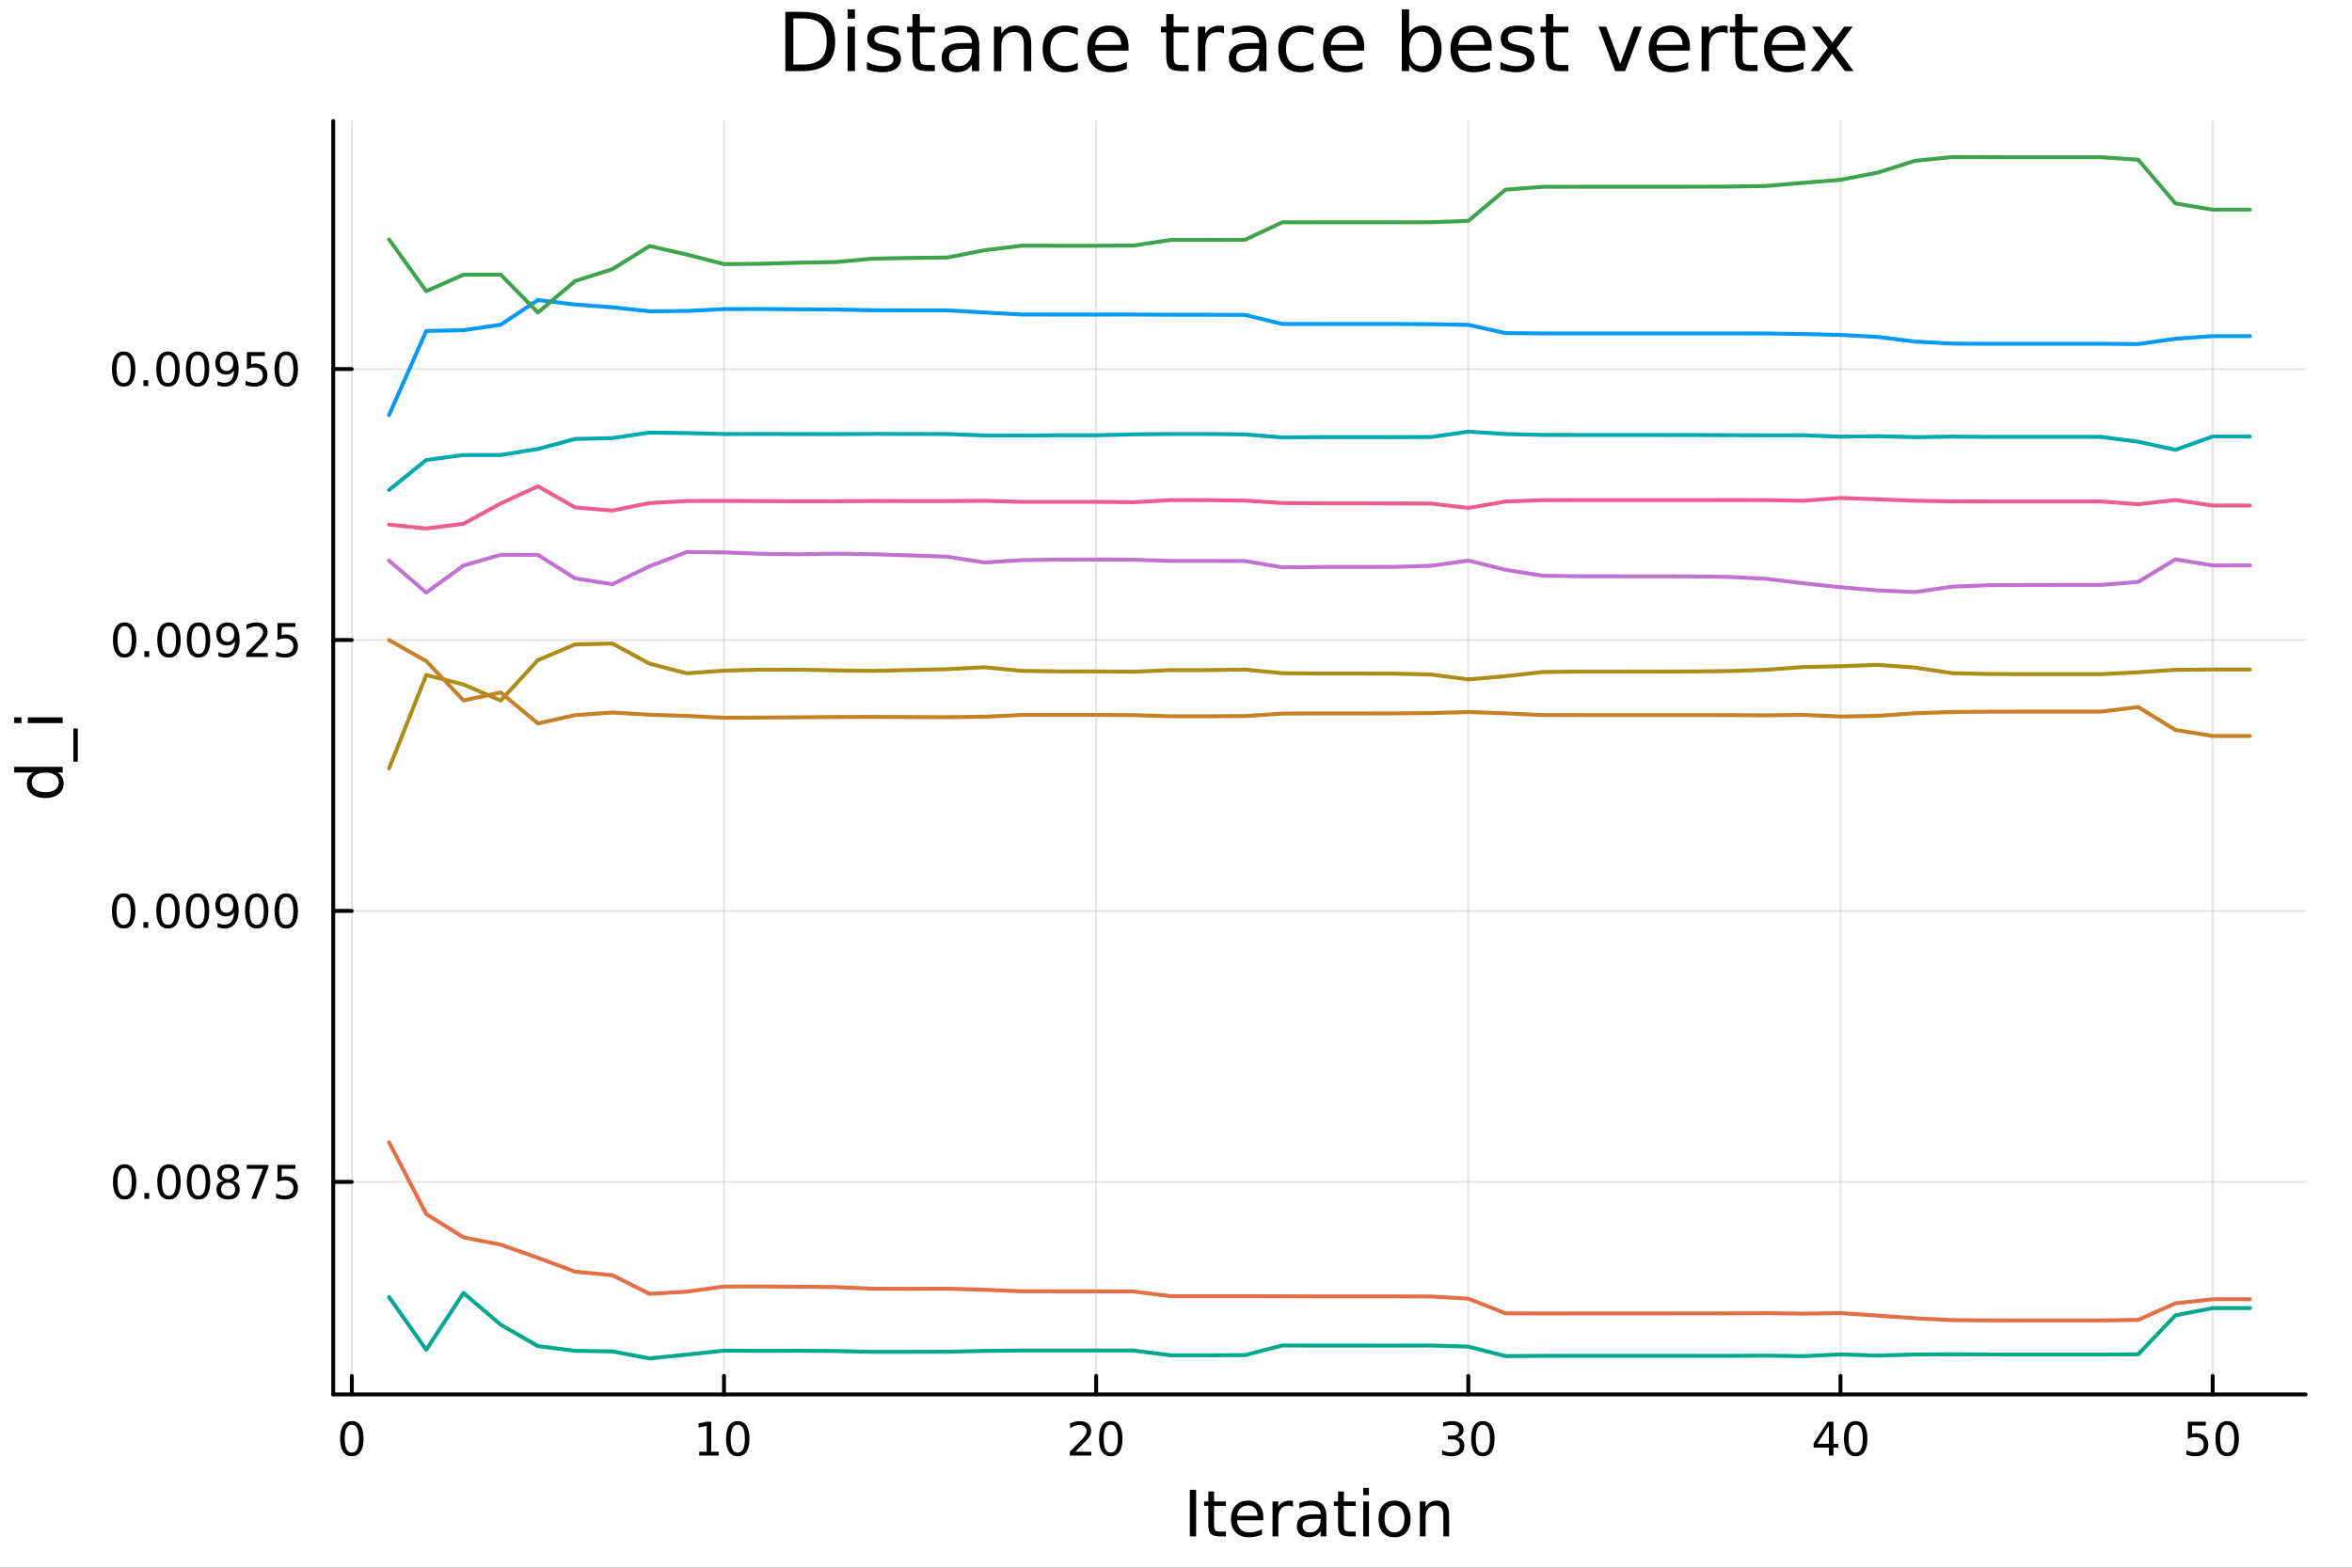 <?xml version="1.0" encoding="utf-8"?>
<svg xmlns="http://www.w3.org/2000/svg" xmlns:xlink="http://www.w3.org/1999/xlink" width="600" height="400" viewBox="0 0 2400 1600">
<rect x="0" y="0" width="2400" height="1600" fill="#333333" stroke="none"/>
<defs>
  <clipPath id="clip100">
    <rect x="0" y="0" width="2400" height="1600"/>
  </clipPath>
</defs>
<path clip-path="url(#clip100)" d="M0 1600 L2400 1600 L2400 0 L0 0  Z" fill="#ffffff" fill-rule="evenodd" fill-opacity="1"/>
<defs>
  <clipPath id="clip101">
    <rect x="480" y="0" width="1681" height="1600"/>
  </clipPath>
</defs>
<path clip-path="url(#clip100)" d="M340.028 1423.18 L2352.76 1423.18 L2352.76 123.472 L340.028 123.472  Z" fill="#ffffff" fill-rule="evenodd" fill-opacity="1"/>
<defs>
  <clipPath id="clip102">
    <rect x="340" y="123" width="2014" height="1301"/>
  </clipPath>
</defs>
<polyline clip-path="url(#clip102)" style="stroke:#000000; stroke-linecap:round; stroke-linejoin:round; stroke-width:2; stroke-opacity:0.1; fill:none" points="359.016,1423.18 359.016,123.472 "/>
<polyline clip-path="url(#clip102)" style="stroke:#000000; stroke-linecap:round; stroke-linejoin:round; stroke-width:2; stroke-opacity:0.1; fill:none" points="738.776,1423.18 738.776,123.472 "/>
<polyline clip-path="url(#clip102)" style="stroke:#000000; stroke-linecap:round; stroke-linejoin:round; stroke-width:2; stroke-opacity:0.1; fill:none" points="1118.54,1423.18 1118.54,123.472 "/>
<polyline clip-path="url(#clip102)" style="stroke:#000000; stroke-linecap:round; stroke-linejoin:round; stroke-width:2; stroke-opacity:0.1; fill:none" points="1498.3,1423.18 1498.3,123.472 "/>
<polyline clip-path="url(#clip102)" style="stroke:#000000; stroke-linecap:round; stroke-linejoin:round; stroke-width:2; stroke-opacity:0.1; fill:none" points="1878.06,1423.18 1878.06,123.472 "/>
<polyline clip-path="url(#clip102)" style="stroke:#000000; stroke-linecap:round; stroke-linejoin:round; stroke-width:2; stroke-opacity:0.1; fill:none" points="2257.82,1423.18 2257.82,123.472 "/>
<polyline clip-path="url(#clip102)" style="stroke:#000000; stroke-linecap:round; stroke-linejoin:round; stroke-width:2; stroke-opacity:0.1; fill:none" points="340.028,1206.23 2352.76,1206.23 "/>
<polyline clip-path="url(#clip102)" style="stroke:#000000; stroke-linecap:round; stroke-linejoin:round; stroke-width:2; stroke-opacity:0.1; fill:none" points="340.028,929.702 2352.76,929.702 "/>
<polyline clip-path="url(#clip102)" style="stroke:#000000; stroke-linecap:round; stroke-linejoin:round; stroke-width:2; stroke-opacity:0.1; fill:none" points="340.028,653.176 2352.76,653.176 "/>
<polyline clip-path="url(#clip102)" style="stroke:#000000; stroke-linecap:round; stroke-linejoin:round; stroke-width:2; stroke-opacity:0.1; fill:none" points="340.028,376.65 2352.76,376.65 "/>
<polyline clip-path="url(#clip100)" style="stroke:#000000; stroke-linecap:round; stroke-linejoin:round; stroke-width:4; stroke-opacity:1; fill:none" points="340.028,1423.18 2352.76,1423.18 "/>
<polyline clip-path="url(#clip100)" style="stroke:#000000; stroke-linecap:round; stroke-linejoin:round; stroke-width:4; stroke-opacity:1; fill:none" points="359.016,1423.18 359.016,1404.28 "/>
<polyline clip-path="url(#clip100)" style="stroke:#000000; stroke-linecap:round; stroke-linejoin:round; stroke-width:4; stroke-opacity:1; fill:none" points="738.776,1423.18 738.776,1404.28 "/>
<polyline clip-path="url(#clip100)" style="stroke:#000000; stroke-linecap:round; stroke-linejoin:round; stroke-width:4; stroke-opacity:1; fill:none" points="1118.54,1423.18 1118.54,1404.28 "/>
<polyline clip-path="url(#clip100)" style="stroke:#000000; stroke-linecap:round; stroke-linejoin:round; stroke-width:4; stroke-opacity:1; fill:none" points="1498.3,1423.18 1498.3,1404.28 "/>
<polyline clip-path="url(#clip100)" style="stroke:#000000; stroke-linecap:round; stroke-linejoin:round; stroke-width:4; stroke-opacity:1; fill:none" points="1878.06,1423.18 1878.06,1404.28 "/>
<polyline clip-path="url(#clip100)" style="stroke:#000000; stroke-linecap:round; stroke-linejoin:round; stroke-width:4; stroke-opacity:1; fill:none" points="2257.82,1423.18 2257.82,1404.28 "/>
<path clip-path="url(#clip100)" d="M359.016 1454.1 Q355.405 1454.1 353.576 1457.66 Q351.77 1461.2 351.77 1468.33 Q351.77 1475.44 353.576 1479.01 Q355.405 1482.55 359.016 1482.55 Q362.65 1482.55 364.455 1479.01 Q366.284 1475.44 366.284 1468.33 Q366.284 1461.2 364.455 1457.66 Q362.65 1454.1 359.016 1454.1 M359.016 1450.39 Q364.826 1450.39 367.881 1455 Q370.96 1459.58 370.96 1468.33 Q370.96 1477.06 367.881 1481.67 Q364.826 1486.25 359.016 1486.25 Q353.206 1486.25 350.127 1481.67 Q347.071 1477.06 347.071 1468.33 Q347.071 1459.58 350.127 1455 Q353.206 1450.39 359.016 1450.39 Z" fill="#000000" fill-rule="nonzero" fill-opacity="1" /><path clip-path="url(#clip100)" d="M713.463 1481.64 L721.102 1481.64 L721.102 1455.28 L712.792 1456.95 L712.792 1452.69 L721.056 1451.02 L725.732 1451.02 L725.732 1481.64 L733.371 1481.64 L733.371 1485.58 L713.463 1485.58 L713.463 1481.64 Z" fill="#000000" fill-rule="nonzero" fill-opacity="1" /><path clip-path="url(#clip100)" d="M752.815 1454.1 Q749.204 1454.1 747.375 1457.66 Q745.57 1461.2 745.57 1468.33 Q745.57 1475.44 747.375 1479.01 Q749.204 1482.55 752.815 1482.55 Q756.449 1482.55 758.255 1479.01 Q760.083 1475.44 760.083 1468.33 Q760.083 1461.2 758.255 1457.66 Q756.449 1454.1 752.815 1454.1 M752.815 1450.39 Q758.625 1450.39 761.681 1455 Q764.759 1459.58 764.759 1468.33 Q764.759 1477.06 761.681 1481.67 Q758.625 1486.25 752.815 1486.25 Q747.005 1486.25 743.926 1481.67 Q740.871 1477.06 740.871 1468.33 Q740.871 1459.58 743.926 1455 Q747.005 1450.39 752.815 1450.39 Z" fill="#000000" fill-rule="nonzero" fill-opacity="1" /><path clip-path="url(#clip100)" d="M1097.31 1481.64 L1113.63 1481.64 L1113.63 1485.58 L1091.68 1485.58 L1091.68 1481.64 Q1094.35 1478.89 1098.93 1474.26 Q1103.54 1469.61 1104.72 1468.27 Q1106.96 1465.74 1107.84 1464.01 Q1108.74 1462.25 1108.74 1460.56 Q1108.74 1457.8 1106.8 1456.07 Q1104.88 1454.33 1101.78 1454.33 Q1099.58 1454.33 1097.12 1455.09 Q1094.69 1455.86 1091.92 1457.41 L1091.92 1452.69 Q1094.74 1451.55 1097.19 1450.97 Q1099.65 1450.39 1101.68 1450.39 Q1107.05 1450.39 1110.25 1453.08 Q1113.44 1455.77 1113.44 1460.26 Q1113.44 1462.39 1112.63 1464.31 Q1111.85 1466.2 1109.74 1468.8 Q1109.16 1469.47 1106.06 1472.69 Q1102.96 1475.88 1097.31 1481.64 Z" fill="#000000" fill-rule="nonzero" fill-opacity="1" /><path clip-path="url(#clip100)" d="M1133.44 1454.1 Q1129.83 1454.1 1128 1457.66 Q1126.2 1461.2 1126.2 1468.33 Q1126.2 1475.44 1128 1479.01 Q1129.83 1482.55 1133.44 1482.55 Q1137.08 1482.55 1138.88 1479.01 Q1140.71 1475.44 1140.71 1468.33 Q1140.71 1461.2 1138.88 1457.66 Q1137.08 1454.1 1133.44 1454.1 M1133.44 1450.39 Q1139.25 1450.39 1142.31 1455 Q1145.39 1459.58 1145.39 1468.33 Q1145.39 1477.06 1142.31 1481.67 Q1139.25 1486.25 1133.44 1486.25 Q1127.63 1486.25 1124.55 1481.67 Q1121.5 1477.06 1121.5 1468.33 Q1121.5 1459.58 1124.55 1455 Q1127.63 1450.39 1133.44 1450.39 Z" fill="#000000" fill-rule="nonzero" fill-opacity="1" /><path clip-path="url(#clip100)" d="M1487.14 1466.95 Q1490.49 1467.66 1492.37 1469.93 Q1494.27 1472.2 1494.27 1475.53 Q1494.27 1480.65 1490.75 1483.45 Q1487.23 1486.25 1480.75 1486.25 Q1478.57 1486.25 1476.26 1485.81 Q1473.97 1485.39 1471.51 1484.54 L1471.51 1480.02 Q1473.46 1481.16 1475.77 1481.74 Q1478.09 1482.32 1480.61 1482.32 Q1485.01 1482.32 1487.3 1480.58 Q1489.62 1478.84 1489.62 1475.53 Q1489.62 1472.48 1487.46 1470.77 Q1485.33 1469.03 1481.51 1469.03 L1477.49 1469.03 L1477.49 1465.19 L1481.7 1465.19 Q1485.15 1465.19 1486.98 1463.82 Q1488.81 1462.43 1488.81 1459.84 Q1488.81 1457.18 1486.91 1455.77 Q1485.03 1454.33 1481.51 1454.33 Q1479.59 1454.33 1477.39 1454.75 Q1475.19 1455.16 1472.56 1456.04 L1472.56 1451.88 Q1475.22 1451.14 1477.53 1450.77 Q1479.87 1450.39 1481.93 1450.39 Q1487.25 1450.39 1490.36 1452.83 Q1493.46 1455.23 1493.46 1459.35 Q1493.46 1462.22 1491.81 1464.21 Q1490.17 1466.18 1487.14 1466.95 Z" fill="#000000" fill-rule="nonzero" fill-opacity="1" /><path clip-path="url(#clip100)" d="M1513.13 1454.1 Q1509.52 1454.1 1507.69 1457.66 Q1505.89 1461.2 1505.89 1468.33 Q1505.89 1475.44 1507.69 1479.01 Q1509.52 1482.55 1513.13 1482.55 Q1516.77 1482.55 1518.57 1479.01 Q1520.4 1475.44 1520.4 1468.33 Q1520.4 1461.2 1518.57 1457.66 Q1516.77 1454.1 1513.13 1454.1 M1513.13 1450.39 Q1518.94 1450.39 1522 1455 Q1525.08 1459.58 1525.08 1468.33 Q1525.08 1477.06 1522 1481.67 Q1518.94 1486.25 1513.13 1486.25 Q1507.32 1486.25 1504.24 1481.67 Q1501.19 1477.06 1501.19 1468.33 Q1501.19 1459.58 1504.24 1455 Q1507.32 1450.39 1513.13 1450.39 Z" fill="#000000" fill-rule="nonzero" fill-opacity="1" /><path clip-path="url(#clip100)" d="M1866.23 1455.09 L1854.42 1473.54 L1866.23 1473.54 L1866.23 1455.09 M1865 1451.02 L1870.88 1451.02 L1870.88 1473.54 L1875.81 1473.54 L1875.81 1477.43 L1870.88 1477.43 L1870.88 1485.58 L1866.23 1485.58 L1866.23 1477.43 L1850.63 1477.43 L1850.63 1472.92 L1865 1451.02 Z" fill="#000000" fill-rule="nonzero" fill-opacity="1" /><path clip-path="url(#clip100)" d="M1893.54 1454.1 Q1889.93 1454.1 1888.1 1457.66 Q1886.3 1461.2 1886.3 1468.33 Q1886.3 1475.44 1888.1 1479.01 Q1889.93 1482.55 1893.54 1482.55 Q1897.18 1482.55 1898.98 1479.01 Q1900.81 1475.44 1900.81 1468.33 Q1900.81 1461.2 1898.98 1457.66 Q1897.18 1454.1 1893.54 1454.1 M1893.54 1450.39 Q1899.35 1450.39 1902.41 1455 Q1905.49 1459.58 1905.49 1468.33 Q1905.49 1477.06 1902.41 1481.67 Q1899.35 1486.25 1893.54 1486.25 Q1887.73 1486.25 1884.65 1481.67 Q1881.6 1477.06 1881.6 1468.33 Q1881.6 1459.58 1884.65 1455 Q1887.73 1450.39 1893.54 1450.39 Z" fill="#000000" fill-rule="nonzero" fill-opacity="1" /><path clip-path="url(#clip100)" d="M2232.52 1451.02 L2250.87 1451.02 L2250.87 1454.96 L2236.8 1454.96 L2236.8 1463.43 Q2237.82 1463.08 2238.83 1462.92 Q2239.85 1462.73 2240.87 1462.73 Q2246.66 1462.73 2250.04 1465.9 Q2253.42 1469.08 2253.42 1474.49 Q2253.42 1480.07 2249.95 1483.17 Q2246.47 1486.25 2240.15 1486.25 Q2237.98 1486.25 2235.71 1485.88 Q2233.46 1485.51 2231.06 1484.77 L2231.06 1480.07 Q2233.14 1481.2 2235.36 1481.76 Q2237.58 1482.32 2240.06 1482.32 Q2244.07 1482.32 2246.4 1480.21 Q2248.74 1478.1 2248.74 1474.49 Q2248.74 1470.88 2246.4 1468.77 Q2244.07 1466.67 2240.06 1466.67 Q2238.19 1466.67 2236.31 1467.08 Q2234.46 1467.5 2232.52 1468.38 L2232.52 1451.02 Z" fill="#000000" fill-rule="nonzero" fill-opacity="1" /><path clip-path="url(#clip100)" d="M2272.63 1454.1 Q2269.02 1454.1 2267.19 1457.66 Q2265.39 1461.2 2265.39 1468.33 Q2265.39 1475.44 2267.19 1479.01 Q2269.02 1482.55 2272.63 1482.55 Q2276.26 1482.55 2278.07 1479.01 Q2279.9 1475.44 2279.9 1468.33 Q2279.9 1461.2 2278.07 1457.66 Q2276.26 1454.1 2272.63 1454.1 M2272.63 1450.39 Q2278.44 1450.39 2281.5 1455 Q2284.58 1459.58 2284.58 1468.33 Q2284.58 1477.06 2281.5 1481.67 Q2278.44 1486.25 2272.63 1486.25 Q2266.82 1486.25 2263.74 1481.67 Q2260.69 1477.06 2260.69 1468.33 Q2260.69 1459.58 2263.74 1455 Q2266.82 1450.39 2272.63 1450.39 Z" fill="#000000" fill-rule="nonzero" fill-opacity="1" /><path clip-path="url(#clip100)" d="M1214.11 1520.52 L1220.54 1520.52 L1220.54 1568.04 L1214.11 1568.04 L1214.11 1520.52 Z" fill="#000000" fill-rule="nonzero" fill-opacity="1" /><path clip-path="url(#clip100)" d="M1238.87 1522.27 L1238.87 1532.4 L1250.94 1532.4 L1250.94 1536.95 L1238.87 1536.95 L1238.87 1556.3 Q1238.87 1560.66 1240.05 1561.9 Q1241.26 1563.14 1244.92 1563.14 L1250.94 1563.14 L1250.94 1568.04 L1244.92 1568.04 Q1238.14 1568.04 1235.56 1565.53 Q1232.99 1562.98 1232.99 1556.3 L1232.99 1536.95 L1228.69 1536.95 L1228.69 1532.4 L1232.99 1532.4 L1232.99 1522.27 L1238.87 1522.27 Z" fill="#000000" fill-rule="nonzero" fill-opacity="1" /><path clip-path="url(#clip100)" d="M1289.13 1548.76 L1289.13 1551.62 L1262.21 1551.62 Q1262.59 1557.67 1265.83 1560.85 Q1269.11 1564 1274.94 1564 Q1278.31 1564 1281.46 1563.17 Q1284.64 1562.35 1287.76 1560.69 L1287.76 1566.23 Q1284.61 1567.57 1281.3 1568.27 Q1277.99 1568.97 1274.59 1568.97 Q1266.06 1568.97 1261.06 1564 Q1256.09 1559.04 1256.09 1550.57 Q1256.09 1541.82 1260.8 1536.69 Q1265.55 1531.54 1273.57 1531.54 Q1280.76 1531.54 1284.93 1536.18 Q1289.13 1540.8 1289.13 1548.76 M1283.28 1547.04 Q1283.21 1542.23 1280.57 1539.37 Q1277.96 1536.5 1273.63 1536.5 Q1268.73 1536.5 1265.77 1539.27 Q1262.84 1542.04 1262.4 1547.07 L1283.28 1547.04 Z" fill="#000000" fill-rule="nonzero" fill-opacity="1" /><path clip-path="url(#clip100)" d="M1319.4 1537.87 Q1318.41 1537.3 1317.24 1537.04 Q1316.09 1536.76 1314.69 1536.76 Q1309.73 1536.76 1307.05 1540 Q1304.41 1543.22 1304.41 1549.27 L1304.41 1568.04 L1298.52 1568.04 L1298.52 1532.4 L1304.41 1532.4 L1304.41 1537.93 Q1306.26 1534.69 1309.22 1533.13 Q1312.18 1531.54 1316.41 1531.54 Q1317.01 1531.54 1317.75 1531.63 Q1318.48 1531.7 1319.37 1531.85 L1319.4 1537.87 Z" fill="#000000" fill-rule="nonzero" fill-opacity="1" /><path clip-path="url(#clip100)" d="M1341.74 1550.12 Q1334.65 1550.12 1331.91 1551.75 Q1329.17 1553.37 1329.17 1557.29 Q1329.17 1560.4 1331.21 1562.25 Q1333.28 1564.07 1336.81 1564.07 Q1341.68 1564.07 1344.61 1560.63 Q1347.57 1557.16 1347.57 1551.43 L1347.57 1550.12 L1341.74 1550.12 M1353.43 1547.71 L1353.43 1568.04 L1347.57 1568.04 L1347.57 1562.63 Q1345.56 1565.88 1342.57 1567.44 Q1339.58 1568.97 1335.25 1568.97 Q1329.78 1568.97 1326.53 1565.91 Q1323.32 1562.82 1323.32 1557.67 Q1323.32 1551.65 1327.33 1548.6 Q1331.37 1545.54 1339.36 1545.54 L1347.57 1545.54 L1347.57 1544.97 Q1347.57 1540.93 1344.9 1538.73 Q1342.25 1536.5 1337.45 1536.5 Q1334.39 1536.5 1331.5 1537.23 Q1328.6 1537.97 1325.93 1539.43 L1325.93 1534.02 Q1329.14 1532.78 1332.16 1532.17 Q1335.19 1531.54 1338.05 1531.54 Q1345.79 1531.54 1349.61 1535.55 Q1353.43 1539.56 1353.43 1547.71 Z" fill="#000000" fill-rule="nonzero" fill-opacity="1" /><path clip-path="url(#clip100)" d="M1371.28 1522.27 L1371.28 1532.4 L1383.34 1532.4 L1383.34 1536.95 L1371.28 1536.95 L1371.28 1556.3 Q1371.28 1560.66 1372.46 1561.9 Q1373.67 1563.14 1377.33 1563.14 L1383.34 1563.14 L1383.34 1568.04 L1377.33 1568.04 Q1370.55 1568.04 1367.97 1565.53 Q1365.39 1562.98 1365.39 1556.3 L1365.39 1536.95 L1361.1 1536.95 L1361.1 1532.4 L1365.39 1532.4 L1365.39 1522.27 L1371.28 1522.27 Z" fill="#000000" fill-rule="nonzero" fill-opacity="1" /><path clip-path="url(#clip100)" d="M1391.05 1532.4 L1396.9 1532.4 L1396.9 1568.04 L1391.05 1568.04 L1391.05 1532.4 M1391.05 1518.52 L1396.9 1518.52 L1396.9 1525.93 L1391.05 1525.93 L1391.05 1518.52 Z" fill="#000000" fill-rule="nonzero" fill-opacity="1" /><path clip-path="url(#clip100)" d="M1422.97 1536.5 Q1418.26 1536.5 1415.52 1540.19 Q1412.79 1543.85 1412.79 1550.25 Q1412.79 1556.65 1415.49 1560.34 Q1418.23 1564 1422.97 1564 Q1427.65 1564 1430.39 1560.31 Q1433.12 1556.62 1433.12 1550.25 Q1433.12 1543.92 1430.39 1540.23 Q1427.65 1536.5 1422.97 1536.5 M1422.97 1531.54 Q1430.61 1531.54 1434.97 1536.5 Q1439.33 1541.47 1439.33 1550.25 Q1439.33 1559 1434.97 1564 Q1430.61 1568.97 1422.97 1568.97 Q1415.3 1568.97 1410.94 1564 Q1406.61 1559 1406.61 1550.25 Q1406.61 1541.47 1410.94 1536.5 Q1415.3 1531.54 1422.97 1531.54 Z" fill="#000000" fill-rule="nonzero" fill-opacity="1" /><path clip-path="url(#clip100)" d="M1478.67 1546.53 L1478.67 1568.04 L1472.81 1568.04 L1472.81 1546.72 Q1472.81 1541.66 1470.84 1539.14 Q1468.87 1536.63 1464.92 1536.63 Q1460.18 1536.63 1457.44 1539.65 Q1454.7 1542.68 1454.7 1547.9 L1454.7 1568.04 L1448.82 1568.04 L1448.82 1532.4 L1454.7 1532.4 L1454.7 1537.93 Q1456.8 1534.72 1459.64 1533.13 Q1462.5 1531.54 1466.23 1531.54 Q1472.37 1531.54 1475.52 1535.36 Q1478.67 1539.14 1478.67 1546.53 Z" fill="#000000" fill-rule="nonzero" fill-opacity="1" /><polyline clip-path="url(#clip100)" style="stroke:#000000; stroke-linecap:round; stroke-linejoin:round; stroke-width:4; stroke-opacity:1; fill:none" points="340.028,1423.18 340.028,123.472 "/>
<polyline clip-path="url(#clip100)" style="stroke:#000000; stroke-linecap:round; stroke-linejoin:round; stroke-width:4; stroke-opacity:1; fill:none" points="340.028,1206.23 358.925,1206.23 "/>
<polyline clip-path="url(#clip100)" style="stroke:#000000; stroke-linecap:round; stroke-linejoin:round; stroke-width:4; stroke-opacity:1; fill:none" points="340.028,929.702 358.925,929.702 "/>
<polyline clip-path="url(#clip100)" style="stroke:#000000; stroke-linecap:round; stroke-linejoin:round; stroke-width:4; stroke-opacity:1; fill:none" points="340.028,653.176 358.925,653.176 "/>
<polyline clip-path="url(#clip100)" style="stroke:#000000; stroke-linecap:round; stroke-linejoin:round; stroke-width:4; stroke-opacity:1; fill:none" points="340.028,376.65 358.925,376.65 "/>
<path clip-path="url(#clip100)" d="M127.2 1192.03 Q123.589 1192.03 121.76 1195.59 Q119.955 1199.13 119.955 1206.26 Q119.955 1213.37 121.76 1216.93 Q123.589 1220.47 127.2 1220.47 Q130.834 1220.47 132.64 1216.93 Q134.468 1213.37 134.468 1206.26 Q134.468 1199.13 132.64 1195.59 Q130.834 1192.03 127.2 1192.03 M127.2 1188.32 Q133.01 1188.32 136.066 1192.93 Q139.144 1197.51 139.144 1206.26 Q139.144 1214.99 136.066 1219.6 Q133.01 1224.18 127.2 1224.18 Q121.39 1224.18 118.311 1219.6 Q115.256 1214.99 115.256 1206.26 Q115.256 1197.51 118.311 1192.93 Q121.39 1188.32 127.2 1188.32 Z" fill="#000000" fill-rule="nonzero" fill-opacity="1" /><path clip-path="url(#clip100)" d="M147.362 1217.63 L152.246 1217.63 L152.246 1223.51 L147.362 1223.51 L147.362 1217.63 Z" fill="#000000" fill-rule="nonzero" fill-opacity="1" /><path clip-path="url(#clip100)" d="M172.431 1192.03 Q168.82 1192.03 166.991 1195.59 Q165.186 1199.13 165.186 1206.26 Q165.186 1213.37 166.991 1216.93 Q168.82 1220.47 172.431 1220.47 Q176.065 1220.47 177.871 1216.93 Q179.7 1213.37 179.7 1206.26 Q179.7 1199.13 177.871 1195.59 Q176.065 1192.03 172.431 1192.03 M172.431 1188.32 Q178.241 1188.32 181.297 1192.93 Q184.376 1197.51 184.376 1206.26 Q184.376 1214.99 181.297 1219.6 Q178.241 1224.18 172.431 1224.18 Q166.621 1224.18 163.542 1219.6 Q160.487 1214.99 160.487 1206.26 Q160.487 1197.51 163.542 1192.93 Q166.621 1188.32 172.431 1188.32 Z" fill="#000000" fill-rule="nonzero" fill-opacity="1" /><path clip-path="url(#clip100)" d="M202.593 1192.03 Q198.982 1192.03 197.153 1195.59 Q195.348 1199.13 195.348 1206.26 Q195.348 1213.37 197.153 1216.93 Q198.982 1220.47 202.593 1220.47 Q206.227 1220.47 208.033 1216.93 Q209.861 1213.37 209.861 1206.26 Q209.861 1199.13 208.033 1195.59 Q206.227 1192.03 202.593 1192.03 M202.593 1188.32 Q208.403 1188.32 211.459 1192.93 Q214.537 1197.51 214.537 1206.26 Q214.537 1214.99 211.459 1219.6 Q208.403 1224.18 202.593 1224.18 Q196.783 1224.18 193.704 1219.6 Q190.649 1214.99 190.649 1206.26 Q190.649 1197.51 193.704 1192.93 Q196.783 1188.32 202.593 1188.32 Z" fill="#000000" fill-rule="nonzero" fill-opacity="1" /><path clip-path="url(#clip100)" d="M232.755 1207.1 Q229.422 1207.1 227.5 1208.88 Q225.602 1210.66 225.602 1213.79 Q225.602 1216.91 227.5 1218.69 Q229.422 1220.47 232.755 1220.47 Q236.088 1220.47 238.009 1218.69 Q239.931 1216.89 239.931 1213.79 Q239.931 1210.66 238.009 1208.88 Q236.111 1207.1 232.755 1207.1 M228.079 1205.1 Q225.07 1204.36 223.38 1202.3 Q221.713 1200.24 221.713 1197.28 Q221.713 1193.14 224.653 1190.73 Q227.616 1188.32 232.755 1188.32 Q237.917 1188.32 240.857 1190.73 Q243.797 1193.14 243.797 1197.28 Q243.797 1200.24 242.107 1202.3 Q240.44 1204.36 237.454 1205.1 Q240.834 1205.89 242.709 1208.18 Q244.607 1210.47 244.607 1213.79 Q244.607 1218.81 241.528 1221.49 Q238.472 1224.18 232.755 1224.18 Q227.037 1224.18 223.959 1221.49 Q220.903 1218.81 220.903 1213.79 Q220.903 1210.47 222.801 1208.18 Q224.699 1205.89 228.079 1205.1 M226.366 1197.72 Q226.366 1200.41 228.033 1201.91 Q229.723 1203.41 232.755 1203.41 Q235.764 1203.41 237.454 1201.91 Q239.167 1200.41 239.167 1197.72 Q239.167 1195.04 237.454 1193.53 Q235.764 1192.03 232.755 1192.03 Q229.723 1192.03 228.033 1193.53 Q226.366 1195.04 226.366 1197.72 Z" fill="#000000" fill-rule="nonzero" fill-opacity="1" /><path clip-path="url(#clip100)" d="M251.736 1188.95 L273.958 1188.95 L273.958 1190.94 L261.412 1223.51 L256.528 1223.51 L268.333 1192.88 L251.736 1192.88 L251.736 1188.95 Z" fill="#000000" fill-rule="nonzero" fill-opacity="1" /><path clip-path="url(#clip100)" d="M283.125 1188.95 L301.481 1188.95 L301.481 1192.88 L287.407 1192.88 L287.407 1201.35 Q288.426 1201.01 289.444 1200.85 Q290.463 1200.66 291.481 1200.66 Q297.268 1200.66 300.648 1203.83 Q304.028 1207 304.028 1212.42 Q304.028 1218 300.555 1221.1 Q297.083 1224.18 290.764 1224.18 Q288.588 1224.18 286.319 1223.81 Q284.074 1223.44 281.667 1222.7 L281.667 1218 Q283.75 1219.13 285.972 1219.69 Q288.194 1220.24 290.671 1220.24 Q294.676 1220.24 297.014 1218.14 Q299.352 1216.03 299.352 1212.42 Q299.352 1208.81 297.014 1206.7 Q294.676 1204.6 290.671 1204.6 Q288.796 1204.6 286.921 1205.01 Q285.069 1205.43 283.125 1206.31 L283.125 1188.95 Z" fill="#000000" fill-rule="nonzero" fill-opacity="1" /><path clip-path="url(#clip100)" d="M126.205 915.5 Q122.593 915.5 120.765 919.065 Q118.959 922.607 118.959 929.736 Q118.959 936.843 120.765 940.407 Q122.593 943.949 126.205 943.949 Q129.839 943.949 131.644 940.407 Q133.473 936.843 133.473 929.736 Q133.473 922.607 131.644 919.065 Q129.839 915.5 126.205 915.5 M126.205 911.797 Q132.015 911.797 135.07 916.403 Q138.149 920.986 138.149 929.736 Q138.149 938.463 135.07 943.07 Q132.015 947.653 126.205 947.653 Q120.394 947.653 117.316 943.07 Q114.26 938.463 114.26 929.736 Q114.26 920.986 117.316 916.403 Q120.394 911.797 126.205 911.797 Z" fill="#000000" fill-rule="nonzero" fill-opacity="1" /><path clip-path="url(#clip100)" d="M146.366 941.102 L151.251 941.102 L151.251 946.982 L146.366 946.982 L146.366 941.102 Z" fill="#000000" fill-rule="nonzero" fill-opacity="1" /><path clip-path="url(#clip100)" d="M171.436 915.5 Q167.825 915.5 165.996 919.065 Q164.19 922.607 164.19 929.736 Q164.19 936.843 165.996 940.407 Q167.825 943.949 171.436 943.949 Q175.07 943.949 176.876 940.407 Q178.704 936.843 178.704 929.736 Q178.704 922.607 176.876 919.065 Q175.07 915.5 171.436 915.5 M171.436 911.797 Q177.246 911.797 180.301 916.403 Q183.38 920.986 183.38 929.736 Q183.38 938.463 180.301 943.07 Q177.246 947.653 171.436 947.653 Q165.626 947.653 162.547 943.07 Q159.491 938.463 159.491 929.736 Q159.491 920.986 162.547 916.403 Q165.626 911.797 171.436 911.797 Z" fill="#000000" fill-rule="nonzero" fill-opacity="1" /><path clip-path="url(#clip100)" d="M201.598 915.5 Q197.987 915.5 196.158 919.065 Q194.352 922.607 194.352 929.736 Q194.352 936.843 196.158 940.407 Q197.987 943.949 201.598 943.949 Q205.232 943.949 207.037 940.407 Q208.866 936.843 208.866 929.736 Q208.866 922.607 207.037 919.065 Q205.232 915.5 201.598 915.5 M201.598 911.797 Q207.408 911.797 210.463 916.403 Q213.542 920.986 213.542 929.736 Q213.542 938.463 210.463 943.07 Q207.408 947.653 201.598 947.653 Q195.787 947.653 192.709 943.07 Q189.653 938.463 189.653 929.736 Q189.653 920.986 192.709 916.403 Q195.787 911.797 201.598 911.797 Z" fill="#000000" fill-rule="nonzero" fill-opacity="1" /><path clip-path="url(#clip100)" d="M221.898 946.264 L221.898 942.005 Q223.658 942.838 225.463 943.278 Q227.269 943.718 229.005 943.718 Q233.635 943.718 236.065 940.616 Q238.519 937.491 238.866 931.148 Q237.523 933.139 235.463 934.204 Q233.403 935.269 230.903 935.269 Q225.718 935.269 222.686 932.144 Q219.676 928.996 219.676 923.556 Q219.676 918.232 222.824 915.014 Q225.973 911.797 231.204 911.797 Q237.199 911.797 240.347 916.403 Q243.519 920.986 243.519 929.736 Q243.519 937.907 239.63 942.792 Q235.764 947.653 229.213 947.653 Q227.454 947.653 225.648 947.306 Q223.843 946.958 221.898 946.264 M231.204 931.611 Q234.352 931.611 236.181 929.458 Q238.033 927.306 238.033 923.556 Q238.033 919.829 236.181 917.676 Q234.352 915.5 231.204 915.5 Q228.056 915.5 226.204 917.676 Q224.375 919.829 224.375 923.556 Q224.375 927.306 226.204 929.458 Q228.056 931.611 231.204 931.611 Z" fill="#000000" fill-rule="nonzero" fill-opacity="1" /><path clip-path="url(#clip100)" d="M261.921 915.5 Q258.31 915.5 256.482 919.065 Q254.676 922.607 254.676 929.736 Q254.676 936.843 256.482 940.407 Q258.31 943.949 261.921 943.949 Q265.556 943.949 267.361 940.407 Q269.19 936.843 269.19 929.736 Q269.19 922.607 267.361 919.065 Q265.556 915.5 261.921 915.5 M261.921 911.797 Q267.732 911.797 270.787 916.403 Q273.866 920.986 273.866 929.736 Q273.866 938.463 270.787 943.07 Q267.732 947.653 261.921 947.653 Q256.111 947.653 253.033 943.07 Q249.977 938.463 249.977 929.736 Q249.977 920.986 253.033 916.403 Q256.111 911.797 261.921 911.797 Z" fill="#000000" fill-rule="nonzero" fill-opacity="1" /><path clip-path="url(#clip100)" d="M292.083 915.5 Q288.472 915.5 286.643 919.065 Q284.838 922.607 284.838 929.736 Q284.838 936.843 286.643 940.407 Q288.472 943.949 292.083 943.949 Q295.718 943.949 297.523 940.407 Q299.352 936.843 299.352 929.736 Q299.352 922.607 297.523 919.065 Q295.718 915.5 292.083 915.5 M292.083 911.797 Q297.893 911.797 300.949 916.403 Q304.028 920.986 304.028 929.736 Q304.028 938.463 300.949 943.07 Q297.893 947.653 292.083 947.653 Q286.273 947.653 283.194 943.07 Q280.139 938.463 280.139 929.736 Q280.139 920.986 283.194 916.403 Q286.273 911.797 292.083 911.797 Z" fill="#000000" fill-rule="nonzero" fill-opacity="1" /><path clip-path="url(#clip100)" d="M127.2 638.975 Q123.589 638.975 121.76 642.539 Q119.955 646.081 119.955 653.211 Q119.955 660.317 121.76 663.882 Q123.589 667.423 127.2 667.423 Q130.834 667.423 132.64 663.882 Q134.468 660.317 134.468 653.211 Q134.468 646.081 132.64 642.539 Q130.834 638.975 127.2 638.975 M127.2 635.271 Q133.01 635.271 136.066 639.877 Q139.144 644.461 139.144 653.211 Q139.144 661.937 136.066 666.544 Q133.01 671.127 127.2 671.127 Q121.39 671.127 118.311 666.544 Q115.256 661.937 115.256 653.211 Q115.256 644.461 118.311 639.877 Q121.39 635.271 127.2 635.271 Z" fill="#000000" fill-rule="nonzero" fill-opacity="1" /><path clip-path="url(#clip100)" d="M147.362 664.576 L152.246 664.576 L152.246 670.456 L147.362 670.456 L147.362 664.576 Z" fill="#000000" fill-rule="nonzero" fill-opacity="1" /><path clip-path="url(#clip100)" d="M172.431 638.975 Q168.82 638.975 166.991 642.539 Q165.186 646.081 165.186 653.211 Q165.186 660.317 166.991 663.882 Q168.82 667.423 172.431 667.423 Q176.065 667.423 177.871 663.882 Q179.7 660.317 179.7 653.211 Q179.7 646.081 177.871 642.539 Q176.065 638.975 172.431 638.975 M172.431 635.271 Q178.241 635.271 181.297 639.877 Q184.376 644.461 184.376 653.211 Q184.376 661.937 181.297 666.544 Q178.241 671.127 172.431 671.127 Q166.621 671.127 163.542 666.544 Q160.487 661.937 160.487 653.211 Q160.487 644.461 163.542 639.877 Q166.621 635.271 172.431 635.271 Z" fill="#000000" fill-rule="nonzero" fill-opacity="1" /><path clip-path="url(#clip100)" d="M202.593 638.975 Q198.982 638.975 197.153 642.539 Q195.348 646.081 195.348 653.211 Q195.348 660.317 197.153 663.882 Q198.982 667.423 202.593 667.423 Q206.227 667.423 208.033 663.882 Q209.861 660.317 209.861 653.211 Q209.861 646.081 208.033 642.539 Q206.227 638.975 202.593 638.975 M202.593 635.271 Q208.403 635.271 211.459 639.877 Q214.537 644.461 214.537 653.211 Q214.537 661.937 211.459 666.544 Q208.403 671.127 202.593 671.127 Q196.783 671.127 193.704 666.544 Q190.649 661.937 190.649 653.211 Q190.649 644.461 193.704 639.877 Q196.783 635.271 202.593 635.271 Z" fill="#000000" fill-rule="nonzero" fill-opacity="1" /><path clip-path="url(#clip100)" d="M222.894 669.738 L222.894 665.479 Q224.653 666.312 226.459 666.752 Q228.264 667.192 230 667.192 Q234.63 667.192 237.06 664.09 Q239.514 660.965 239.861 654.623 Q238.519 656.613 236.459 657.678 Q234.398 658.743 231.898 658.743 Q226.713 658.743 223.681 655.618 Q220.672 652.47 220.672 647.03 Q220.672 641.706 223.82 638.488 Q226.968 635.271 232.199 635.271 Q238.195 635.271 241.343 639.877 Q244.514 644.461 244.514 653.211 Q244.514 661.382 240.625 666.266 Q236.76 671.127 230.209 671.127 Q228.449 671.127 226.644 670.78 Q224.838 670.433 222.894 669.738 M232.199 655.086 Q235.347 655.086 237.176 652.933 Q239.028 650.78 239.028 647.03 Q239.028 643.303 237.176 641.15 Q235.347 638.975 232.199 638.975 Q229.051 638.975 227.199 641.15 Q225.371 643.303 225.371 647.03 Q225.371 650.78 227.199 652.933 Q229.051 655.086 232.199 655.086 Z" fill="#000000" fill-rule="nonzero" fill-opacity="1" /><path clip-path="url(#clip100)" d="M256.945 666.521 L273.264 666.521 L273.264 670.456 L251.32 670.456 L251.32 666.521 Q253.982 663.766 258.565 659.136 Q263.171 654.484 264.352 653.141 Q266.597 650.618 267.477 648.882 Q268.38 647.123 268.38 645.433 Q268.38 642.678 266.435 640.942 Q264.514 639.206 261.412 639.206 Q259.213 639.206 256.759 639.97 Q254.329 640.734 251.551 642.285 L251.551 637.562 Q254.375 636.428 256.829 635.85 Q259.283 635.271 261.32 635.271 Q266.69 635.271 269.884 637.956 Q273.079 640.641 273.079 645.132 Q273.079 647.262 272.269 649.183 Q271.482 651.081 269.375 653.674 Q268.796 654.345 265.695 657.562 Q262.593 660.757 256.945 666.521 Z" fill="#000000" fill-rule="nonzero" fill-opacity="1" /><path clip-path="url(#clip100)" d="M283.125 635.896 L301.481 635.896 L301.481 639.831 L287.407 639.831 L287.407 648.303 Q288.426 647.956 289.444 647.794 Q290.463 647.609 291.481 647.609 Q297.268 647.609 300.648 650.78 Q304.028 653.951 304.028 659.368 Q304.028 664.947 300.555 668.048 Q297.083 671.127 290.764 671.127 Q288.588 671.127 286.319 670.757 Q284.074 670.386 281.667 669.646 L281.667 664.947 Q283.75 666.081 285.972 666.636 Q288.194 667.192 290.671 667.192 Q294.676 667.192 297.014 665.085 Q299.352 662.979 299.352 659.368 Q299.352 655.757 297.014 653.65 Q294.676 651.544 290.671 651.544 Q288.796 651.544 286.921 651.961 Q285.069 652.377 283.125 653.257 L283.125 635.896 Z" fill="#000000" fill-rule="nonzero" fill-opacity="1" /><path clip-path="url(#clip100)" d="M126.205 362.449 Q122.593 362.449 120.765 366.014 Q118.959 369.555 118.959 376.685 Q118.959 383.791 120.765 387.356 Q122.593 390.898 126.205 390.898 Q129.839 390.898 131.644 387.356 Q133.473 383.791 133.473 376.685 Q133.473 369.555 131.644 366.014 Q129.839 362.449 126.205 362.449 M126.205 358.745 Q132.015 358.745 135.07 363.352 Q138.149 367.935 138.149 376.685 Q138.149 385.412 135.07 390.018 Q132.015 394.601 126.205 394.601 Q120.394 394.601 117.316 390.018 Q114.26 385.412 114.26 376.685 Q114.26 367.935 117.316 363.352 Q120.394 358.745 126.205 358.745 Z" fill="#000000" fill-rule="nonzero" fill-opacity="1" /><path clip-path="url(#clip100)" d="M146.366 388.051 L151.251 388.051 L151.251 393.93 L146.366 393.93 L146.366 388.051 Z" fill="#000000" fill-rule="nonzero" fill-opacity="1" /><path clip-path="url(#clip100)" d="M171.436 362.449 Q167.825 362.449 165.996 366.014 Q164.19 369.555 164.19 376.685 Q164.19 383.791 165.996 387.356 Q167.825 390.898 171.436 390.898 Q175.07 390.898 176.876 387.356 Q178.704 383.791 178.704 376.685 Q178.704 369.555 176.876 366.014 Q175.07 362.449 171.436 362.449 M171.436 358.745 Q177.246 358.745 180.301 363.352 Q183.38 367.935 183.38 376.685 Q183.38 385.412 180.301 390.018 Q177.246 394.601 171.436 394.601 Q165.626 394.601 162.547 390.018 Q159.491 385.412 159.491 376.685 Q159.491 367.935 162.547 363.352 Q165.626 358.745 171.436 358.745 Z" fill="#000000" fill-rule="nonzero" fill-opacity="1" /><path clip-path="url(#clip100)" d="M201.598 362.449 Q197.987 362.449 196.158 366.014 Q194.352 369.555 194.352 376.685 Q194.352 383.791 196.158 387.356 Q197.987 390.898 201.598 390.898 Q205.232 390.898 207.037 387.356 Q208.866 383.791 208.866 376.685 Q208.866 369.555 207.037 366.014 Q205.232 362.449 201.598 362.449 M201.598 358.745 Q207.408 358.745 210.463 363.352 Q213.542 367.935 213.542 376.685 Q213.542 385.412 210.463 390.018 Q207.408 394.601 201.598 394.601 Q195.787 394.601 192.709 390.018 Q189.653 385.412 189.653 376.685 Q189.653 367.935 192.709 363.352 Q195.787 358.745 201.598 358.745 Z" fill="#000000" fill-rule="nonzero" fill-opacity="1" /><path clip-path="url(#clip100)" d="M221.898 393.213 L221.898 388.953 Q223.658 389.787 225.463 390.226 Q227.269 390.666 229.005 390.666 Q233.635 390.666 236.065 387.564 Q238.519 384.439 238.866 378.097 Q237.523 380.088 235.463 381.152 Q233.403 382.217 230.903 382.217 Q225.718 382.217 222.686 379.092 Q219.676 375.944 219.676 370.504 Q219.676 365.18 222.824 361.963 Q225.973 358.745 231.204 358.745 Q237.199 358.745 240.347 363.352 Q243.519 367.935 243.519 376.685 Q243.519 384.856 239.63 389.74 Q235.764 394.601 229.213 394.601 Q227.454 394.601 225.648 394.254 Q223.843 393.907 221.898 393.213 M231.204 378.56 Q234.352 378.56 236.181 376.407 Q238.033 374.254 238.033 370.504 Q238.033 366.777 236.181 364.625 Q234.352 362.449 231.204 362.449 Q228.056 362.449 226.204 364.625 Q224.375 366.777 224.375 370.504 Q224.375 374.254 226.204 376.407 Q228.056 378.56 231.204 378.56 Z" fill="#000000" fill-rule="nonzero" fill-opacity="1" /><path clip-path="url(#clip100)" d="M251.968 359.37 L270.324 359.37 L270.324 363.305 L256.25 363.305 L256.25 371.777 Q257.269 371.43 258.287 371.268 Q259.306 371.083 260.324 371.083 Q266.111 371.083 269.491 374.254 Q272.87 377.426 272.87 382.842 Q272.87 388.421 269.398 391.523 Q265.926 394.601 259.607 394.601 Q257.431 394.601 255.162 394.231 Q252.917 393.861 250.509 393.12 L250.509 388.421 Q252.593 389.555 254.815 390.111 Q257.037 390.666 259.514 390.666 Q263.519 390.666 265.857 388.56 Q268.195 386.453 268.195 382.842 Q268.195 379.231 265.857 377.125 Q263.519 375.018 259.514 375.018 Q257.639 375.018 255.764 375.435 Q253.912 375.852 251.968 376.731 L251.968 359.37 Z" fill="#000000" fill-rule="nonzero" fill-opacity="1" /><path clip-path="url(#clip100)" d="M292.083 362.449 Q288.472 362.449 286.643 366.014 Q284.838 369.555 284.838 376.685 Q284.838 383.791 286.643 387.356 Q288.472 390.898 292.083 390.898 Q295.718 390.898 297.523 387.356 Q299.352 383.791 299.352 376.685 Q299.352 369.555 297.523 366.014 Q295.718 362.449 292.083 362.449 M292.083 358.745 Q297.893 358.745 300.949 363.352 Q304.028 367.935 304.028 376.685 Q304.028 385.412 300.949 390.018 Q297.893 394.601 292.083 394.601 Q286.273 394.601 283.194 390.018 Q280.139 385.412 280.139 376.685 Q280.139 367.935 283.194 363.352 Q286.273 358.745 292.083 358.745 Z" fill="#000000" fill-rule="nonzero" fill-opacity="1" /><path clip-path="url(#clip100)" d="M33.767 788.508 L14.479 788.508 L14.479 782.652 L64.004 782.652 L64.004 788.508 L58.657 788.508 Q61.84 790.354 63.399 793.187 Q64.927 795.988 64.927 799.935 Q64.927 806.396 59.771 810.47 Q54.615 814.512 46.212 814.512 Q37.809 814.512 32.653 810.47 Q27.497 806.396 27.497 799.935 Q27.497 795.988 29.056 793.187 Q30.584 790.354 33.767 788.508 M46.212 808.465 Q52.673 808.465 56.365 805.823 Q60.026 803.149 60.026 798.502 Q60.026 793.855 56.365 791.182 Q52.673 788.508 46.212 788.508 Q39.751 788.508 36.09 791.182 Q32.398 793.855 32.398 798.502 Q32.398 803.149 36.09 805.823 Q39.751 808.465 46.212 808.465 Z" fill="#000000" fill-rule="nonzero" fill-opacity="1" /><path clip-path="url(#clip100)" d="M74.826 743.503 L79.377 743.503 L79.377 777.368 L74.826 777.368 L74.826 743.503 Z" fill="#000000" fill-rule="nonzero" fill-opacity="1" /><path clip-path="url(#clip100)" d="M28.356 737.996 L28.356 732.14 L64.004 732.14 L64.004 737.996 L28.356 737.996 M14.479 737.996 L14.479 732.14 L21.895 732.14 L21.895 737.996 L14.479 737.996 Z" fill="#000000" fill-rule="nonzero" fill-opacity="1" /><path clip-path="url(#clip100)" d="M809.546 18.82 L809.546 65.852 L819.43 65.852 Q831.947 65.852 837.74 60.18 Q843.573 54.509 843.573 42.275 Q843.573 30.122 837.74 24.492 Q831.947 18.82 819.43 18.82 L809.546 18.82 M801.363 12.096 L818.174 12.096 Q835.755 12.096 843.978 19.428 Q852.202 26.72 852.202 42.275 Q852.202 57.912 843.938 65.244 Q835.674 72.576 818.174 72.576 L801.363 72.576 L801.363 12.096 Z" fill="#000000" fill-rule="nonzero" fill-opacity="1" /><path clip-path="url(#clip100)" d="M864.922 27.206 L872.375 27.206 L872.375 72.576 L864.922 72.576 L864.922 27.206 M864.922 9.544 L872.375 9.544 L872.375 18.983 L864.922 18.983 L864.922 9.544 Z" fill="#000000" fill-rule="nonzero" fill-opacity="1" /><path clip-path="url(#clip100)" d="M916.895 28.543 L916.895 35.591 Q913.735 33.971 910.332 33.161 Q906.929 32.35 903.284 32.35 Q897.734 32.35 894.939 34.052 Q892.184 35.753 892.184 39.156 Q892.184 41.749 894.169 43.248 Q896.154 44.706 902.149 46.043 L904.701 46.61 Q912.641 48.311 915.963 51.43 Q919.325 54.509 919.325 60.059 Q919.325 66.378 914.302 70.064 Q909.319 73.751 900.57 73.751 Q896.924 73.751 892.954 73.022 Q889.024 72.333 884.649 70.915 L884.649 63.218 Q888.781 65.365 892.792 66.459 Q896.802 67.512 900.732 67.512 Q905.998 67.512 908.833 65.73 Q911.669 63.907 911.669 60.626 Q911.669 57.588 909.603 55.967 Q907.578 54.347 900.651 52.848 L898.058 52.24 Q891.131 50.782 888.052 47.785 Q884.974 44.746 884.974 39.48 Q884.974 33.08 889.511 29.596 Q894.048 26.112 902.392 26.112 Q906.524 26.112 910.17 26.72 Q913.816 27.327 916.895 28.543 Z" fill="#000000" fill-rule="nonzero" fill-opacity="1" /><path clip-path="url(#clip100)" d="M938.567 14.324 L938.567 27.206 L953.92 27.206 L953.92 32.999 L938.567 32.999 L938.567 57.628 Q938.567 63.178 940.066 64.758 Q941.605 66.338 946.264 66.338 L953.92 66.338 L953.92 72.576 L946.264 72.576 Q937.635 72.576 934.354 69.376 Q931.073 66.135 931.073 57.628 L931.073 32.999 L925.604 32.999 L925.604 27.206 L931.073 27.206 L931.073 14.324 L938.567 14.324 Z" fill="#000000" fill-rule="nonzero" fill-opacity="1" /><path clip-path="url(#clip100)" d="M984.342 49.769 Q975.309 49.769 971.825 51.835 Q968.341 53.901 968.341 58.884 Q968.341 62.854 970.934 65.203 Q973.567 67.512 978.063 67.512 Q984.261 67.512 987.988 63.137 Q991.755 58.722 991.755 51.43 L991.755 49.769 L984.342 49.769 M999.209 46.691 L999.209 72.576 L991.755 72.576 L991.755 65.689 Q989.203 69.821 985.395 71.806 Q981.588 73.751 976.078 73.751 Q969.111 73.751 964.979 69.862 Q960.887 65.933 960.887 59.37 Q960.887 51.714 965.992 47.825 Q971.136 43.936 981.304 43.936 L991.755 43.936 L991.755 43.207 Q991.755 38.062 988.353 35.267 Q984.99 32.431 978.873 32.431 Q974.985 32.431 971.298 33.363 Q967.612 34.295 964.209 36.158 L964.209 29.272 Q968.301 27.692 972.149 26.922 Q975.997 26.112 979.643 26.112 Q989.487 26.112 994.348 31.216 Q999.209 36.32 999.209 46.691 Z" fill="#000000" fill-rule="nonzero" fill-opacity="1" /><path clip-path="url(#clip100)" d="M1052.28 45.192 L1052.28 72.576 L1044.82 72.576 L1044.82 45.435 Q1044.82 38.994 1042.31 35.794 Q1039.8 32.594 1034.78 32.594 Q1028.74 32.594 1025.26 36.442 Q1021.77 40.29 1021.77 46.934 L1021.77 72.576 L1014.28 72.576 L1014.28 27.206 L1021.77 27.206 L1021.77 34.254 Q1024.45 30.163 1028.05 28.138 Q1031.7 26.112 1036.44 26.112 Q1044.26 26.112 1048.27 30.973 Q1052.28 35.794 1052.28 45.192 Z" fill="#000000" fill-rule="nonzero" fill-opacity="1" /><path clip-path="url(#clip100)" d="M1099.79 28.948 L1099.79 35.915 Q1096.63 34.173 1093.43 33.323 Q1090.27 32.431 1087.03 32.431 Q1079.78 32.431 1075.77 37.05 Q1071.76 41.627 1071.76 49.931 Q1071.76 58.236 1075.77 62.854 Q1079.78 67.431 1087.03 67.431 Q1090.27 67.431 1093.43 66.581 Q1096.63 65.689 1099.79 63.948 L1099.79 70.834 Q1096.67 72.292 1093.31 73.022 Q1089.99 73.751 1086.22 73.751 Q1075.97 73.751 1069.94 67.31 Q1063.9 60.869 1063.9 49.931 Q1063.9 38.832 1069.98 32.472 Q1076.1 26.112 1086.71 26.112 Q1090.15 26.112 1093.43 26.841 Q1096.71 27.53 1099.79 28.948 Z" fill="#000000" fill-rule="nonzero" fill-opacity="1" /><path clip-path="url(#clip100)" d="M1151.56 48.028 L1151.56 51.673 L1117.29 51.673 Q1117.78 59.37 1121.91 63.421 Q1126.08 67.431 1133.5 67.431 Q1137.79 67.431 1141.8 66.378 Q1145.85 65.325 1149.82 63.218 L1149.82 70.267 Q1145.81 71.968 1141.6 72.86 Q1137.39 73.751 1133.05 73.751 Q1122.19 73.751 1115.83 67.431 Q1109.52 61.112 1109.52 50.337 Q1109.52 39.197 1115.51 32.675 Q1121.55 26.112 1131.75 26.112 Q1140.91 26.112 1146.22 32.026 Q1151.56 37.9 1151.56 48.028 M1144.11 45.84 Q1144.03 39.723 1140.67 36.077 Q1137.34 32.431 1131.84 32.431 Q1125.6 32.431 1121.83 35.956 Q1118.1 39.48 1117.54 45.88 L1144.11 45.84 Z" fill="#000000" fill-rule="nonzero" fill-opacity="1" /><path clip-path="url(#clip100)" d="M1197.54 14.324 L1197.54 27.206 L1212.89 27.206 L1212.89 32.999 L1197.54 32.999 L1197.54 57.628 Q1197.54 63.178 1199.04 64.758 Q1200.58 66.338 1205.24 66.338 L1212.89 66.338 L1212.89 72.576 L1205.24 72.576 Q1196.61 72.576 1193.33 69.376 Q1190.05 66.135 1190.05 57.628 L1190.05 32.999 L1184.58 32.999 L1184.58 27.206 L1190.05 27.206 L1190.05 14.324 L1197.54 14.324 Z" fill="#000000" fill-rule="nonzero" fill-opacity="1" /><path clip-path="url(#clip100)" d="M1248.99 34.173 Q1247.73 33.444 1246.23 33.12 Q1244.77 32.756 1242.99 32.756 Q1236.67 32.756 1233.27 36.888 Q1229.91 40.979 1229.91 48.676 L1229.91 72.576 L1222.41 72.576 L1222.41 27.206 L1229.91 27.206 L1229.91 34.254 Q1232.26 30.122 1236.02 28.138 Q1239.79 26.112 1245.18 26.112 Q1245.95 26.112 1246.88 26.234 Q1247.81 26.315 1248.95 26.517 L1248.99 34.173 Z" fill="#000000" fill-rule="nonzero" fill-opacity="1" /><path clip-path="url(#clip100)" d="M1277.43 49.769 Q1268.39 49.769 1264.91 51.835 Q1261.42 53.901 1261.42 58.884 Q1261.42 62.854 1264.02 65.203 Q1266.65 67.512 1271.15 67.512 Q1277.34 67.512 1281.07 63.137 Q1284.84 58.722 1284.84 51.43 L1284.84 49.769 L1277.43 49.769 M1292.29 46.691 L1292.29 72.576 L1284.84 72.576 L1284.84 65.689 Q1282.29 69.821 1278.48 71.806 Q1274.67 73.751 1269.16 73.751 Q1262.19 73.751 1258.06 69.862 Q1253.97 65.933 1253.97 59.37 Q1253.97 51.714 1259.07 47.825 Q1264.22 43.936 1274.39 43.936 L1284.84 43.936 L1284.84 43.207 Q1284.84 38.062 1281.44 35.267 Q1278.07 32.431 1271.96 32.431 Q1268.07 32.431 1264.38 33.363 Q1260.69 34.295 1257.29 36.158 L1257.29 29.272 Q1261.38 27.692 1265.23 26.922 Q1269.08 26.112 1272.73 26.112 Q1282.57 26.112 1287.43 31.216 Q1292.29 36.32 1292.29 46.691 Z" fill="#000000" fill-rule="nonzero" fill-opacity="1" /><path clip-path="url(#clip100)" d="M1340.3 28.948 L1340.3 35.915 Q1337.14 34.173 1333.94 33.323 Q1330.78 32.431 1327.53 32.431 Q1320.28 32.431 1316.27 37.05 Q1312.26 41.627 1312.26 49.931 Q1312.26 58.236 1316.27 62.854 Q1320.28 67.431 1327.53 67.431 Q1330.78 67.431 1333.94 66.581 Q1337.14 65.689 1340.3 63.948 L1340.3 70.834 Q1337.18 72.292 1333.81 73.022 Q1330.49 73.751 1326.72 73.751 Q1316.48 73.751 1310.44 67.31 Q1304.4 60.869 1304.4 49.931 Q1304.4 38.832 1310.48 32.472 Q1316.6 26.112 1327.21 26.112 Q1330.65 26.112 1333.94 26.841 Q1337.22 27.53 1340.3 28.948 Z" fill="#000000" fill-rule="nonzero" fill-opacity="1" /><path clip-path="url(#clip100)" d="M1392.07 48.028 L1392.07 51.673 L1357.8 51.673 Q1358.28 59.37 1362.41 63.421 Q1366.59 67.431 1374 67.431 Q1378.29 67.431 1382.3 66.378 Q1386.35 65.325 1390.32 63.218 L1390.32 70.267 Q1386.31 71.968 1382.1 72.86 Q1377.89 73.751 1373.55 73.751 Q1362.7 73.751 1356.34 67.431 Q1350.02 61.112 1350.02 50.337 Q1350.02 39.197 1356.01 32.675 Q1362.05 26.112 1372.26 26.112 Q1381.41 26.112 1386.72 32.026 Q1392.07 37.9 1392.07 48.028 M1384.61 45.84 Q1384.53 39.723 1381.17 36.077 Q1377.85 32.431 1372.34 32.431 Q1366.1 32.431 1362.33 35.956 Q1358.61 39.48 1358.04 45.88 L1384.61 45.84 Z" fill="#000000" fill-rule="nonzero" fill-opacity="1" /><path clip-path="url(#clip100)" d="M1463.24 49.931 Q1463.24 41.708 1459.84 37.05 Q1456.48 32.35 1450.56 32.35 Q1444.65 32.35 1441.24 37.05 Q1437.88 41.708 1437.88 49.931 Q1437.88 58.155 1441.24 62.854 Q1444.65 67.512 1450.56 67.512 Q1456.48 67.512 1459.84 62.854 Q1463.24 58.155 1463.24 49.931 M1437.88 34.092 Q1440.23 30.041 1443.8 28.097 Q1447.4 26.112 1452.38 26.112 Q1460.65 26.112 1465.79 32.675 Q1470.98 39.237 1470.98 49.931 Q1470.98 60.626 1465.79 67.188 Q1460.65 73.751 1452.38 73.751 Q1447.4 73.751 1443.8 71.806 Q1440.23 69.821 1437.88 65.77 L1437.88 72.576 L1430.39 72.576 L1430.39 9.544 L1437.88 9.544 L1437.88 34.092 Z" fill="#000000" fill-rule="nonzero" fill-opacity="1" /><path clip-path="url(#clip100)" d="M1522.14 48.028 L1522.14 51.673 L1487.87 51.673 Q1488.36 59.37 1492.49 63.421 Q1496.66 67.431 1504.07 67.431 Q1508.37 67.431 1512.38 66.378 Q1516.43 65.325 1520.4 63.218 L1520.4 70.267 Q1516.39 71.968 1512.18 72.86 Q1507.96 73.751 1503.63 73.751 Q1492.77 73.751 1486.41 67.431 Q1480.09 61.112 1480.09 50.337 Q1480.09 39.197 1486.09 32.675 Q1492.12 26.112 1502.33 26.112 Q1511.49 26.112 1516.79 32.026 Q1522.14 37.9 1522.14 48.028 M1514.69 45.84 Q1514.61 39.723 1511.24 36.077 Q1507.92 32.431 1502.41 32.431 Q1496.17 32.431 1492.41 35.956 Q1488.68 39.48 1488.11 45.88 L1514.69 45.84 Z" fill="#000000" fill-rule="nonzero" fill-opacity="1" /><path clip-path="url(#clip100)" d="M1563.3 28.543 L1563.3 35.591 Q1560.14 33.971 1556.73 33.161 Q1553.33 32.35 1549.69 32.35 Q1544.14 32.35 1541.34 34.052 Q1538.59 35.753 1538.59 39.156 Q1538.59 41.749 1540.57 43.248 Q1542.56 44.706 1548.55 46.043 L1551.1 46.61 Q1559.04 48.311 1562.37 51.43 Q1565.73 54.509 1565.73 60.059 Q1565.73 66.378 1560.7 70.064 Q1555.72 73.751 1546.97 73.751 Q1543.33 73.751 1539.36 73.022 Q1535.43 72.333 1531.05 70.915 L1531.05 63.218 Q1535.18 65.365 1539.19 66.459 Q1543.2 67.512 1547.13 67.512 Q1552.4 67.512 1555.24 65.73 Q1558.07 63.907 1558.07 60.626 Q1558.07 57.588 1556.01 55.967 Q1553.98 54.347 1547.05 52.848 L1544.46 52.24 Q1537.53 50.782 1534.46 47.785 Q1531.38 44.746 1531.38 39.48 Q1531.38 33.08 1535.91 29.596 Q1540.45 26.112 1548.8 26.112 Q1552.93 26.112 1556.57 26.72 Q1560.22 27.327 1563.3 28.543 Z" fill="#000000" fill-rule="nonzero" fill-opacity="1" /><path clip-path="url(#clip100)" d="M1584.97 14.324 L1584.97 27.206 L1600.32 27.206 L1600.32 32.999 L1584.97 32.999 L1584.97 57.628 Q1584.97 63.178 1586.47 64.758 Q1588.01 66.338 1592.67 66.338 L1600.32 66.338 L1600.32 72.576 L1592.67 72.576 Q1584.04 72.576 1580.76 69.376 Q1577.48 66.135 1577.48 57.628 L1577.48 32.999 L1572.01 32.999 L1572.01 27.206 L1577.48 27.206 L1577.48 14.324 L1584.97 14.324 Z" fill="#000000" fill-rule="nonzero" fill-opacity="1" /><path clip-path="url(#clip100)" d="M1631.15 27.206 L1639.05 27.206 L1653.23 65.284 L1667.41 27.206 L1675.3 27.206 L1658.29 72.576 L1648.16 72.576 L1631.15 27.206 Z" fill="#000000" fill-rule="nonzero" fill-opacity="1" /><path clip-path="url(#clip100)" d="M1724.4 48.028 L1724.4 51.673 L1690.13 51.673 Q1690.62 59.37 1694.75 63.421 Q1698.92 67.431 1706.33 67.431 Q1710.63 67.431 1714.64 66.378 Q1718.69 65.325 1722.66 63.218 L1722.66 70.267 Q1718.65 71.968 1714.44 72.86 Q1710.22 73.751 1705.89 73.751 Q1695.03 73.751 1688.67 67.431 Q1682.35 61.112 1682.35 50.337 Q1682.35 39.197 1688.35 32.675 Q1694.38 26.112 1704.59 26.112 Q1713.75 26.112 1719.05 32.026 Q1724.4 37.9 1724.4 48.028 M1716.95 45.84 Q1716.87 39.723 1713.5 36.077 Q1710.18 32.431 1704.67 32.431 Q1698.44 32.431 1694.67 35.956 Q1690.94 39.48 1690.37 45.88 L1716.95 45.84 Z" fill="#000000" fill-rule="nonzero" fill-opacity="1" /><path clip-path="url(#clip100)" d="M1762.93 34.173 Q1761.67 33.444 1760.17 33.12 Q1758.71 32.756 1756.93 32.756 Q1750.61 32.756 1747.21 36.888 Q1743.85 40.979 1743.85 48.676 L1743.85 72.576 L1736.35 72.576 L1736.35 27.206 L1743.85 27.206 L1743.85 34.254 Q1746.2 30.122 1749.96 28.138 Q1753.73 26.112 1759.12 26.112 Q1759.89 26.112 1760.82 26.234 Q1761.75 26.315 1762.89 26.517 L1762.93 34.173 Z" fill="#000000" fill-rule="nonzero" fill-opacity="1" /><path clip-path="url(#clip100)" d="M1778.12 14.324 L1778.12 27.206 L1793.47 27.206 L1793.47 32.999 L1778.12 32.999 L1778.12 57.628 Q1778.12 63.178 1779.62 64.758 Q1781.16 66.338 1785.81 66.338 L1793.47 66.338 L1793.47 72.576 L1785.81 72.576 Q1777.19 72.576 1773.9 69.376 Q1770.62 66.135 1770.62 57.628 L1770.62 32.999 L1765.15 32.999 L1765.15 27.206 L1770.62 27.206 L1770.62 14.324 L1778.12 14.324 Z" fill="#000000" fill-rule="nonzero" fill-opacity="1" /><path clip-path="url(#clip100)" d="M1842.08 48.028 L1842.08 51.673 L1807.81 51.673 Q1808.3 59.37 1812.43 63.421 Q1816.6 67.431 1824.01 67.431 Q1828.31 67.431 1832.32 66.378 Q1836.37 65.325 1840.34 63.218 L1840.34 70.267 Q1836.33 71.968 1832.12 72.86 Q1827.9 73.751 1823.57 73.751 Q1812.71 73.751 1806.35 67.431 Q1800.03 61.112 1800.03 50.337 Q1800.03 39.197 1806.03 32.675 Q1812.06 26.112 1822.27 26.112 Q1831.43 26.112 1836.73 32.026 Q1842.08 37.9 1842.08 48.028 M1834.63 45.84 Q1834.55 39.723 1831.18 36.077 Q1827.86 32.431 1822.35 32.431 Q1816.11 32.431 1812.35 35.956 Q1808.62 39.48 1808.05 45.88 L1834.63 45.84 Z" fill="#000000" fill-rule="nonzero" fill-opacity="1" /><path clip-path="url(#clip100)" d="M1890.57 27.206 L1874.16 49.283 L1891.42 72.576 L1882.63 72.576 L1869.42 54.752 L1856.22 72.576 L1847.43 72.576 L1865.05 48.838 L1848.93 27.206 L1857.72 27.206 L1869.75 43.369 L1881.78 27.206 L1890.57 27.206 Z" fill="#000000" fill-rule="nonzero" fill-opacity="1" /><polyline clip-path="url(#clip102)" style="stroke:#009af9; stroke-linecap:round; stroke-linejoin:round; stroke-width:4; stroke-opacity:1; fill:none" points="396.992,423.611 434.968,337.76 472.944,336.991 510.92,331.416 548.896,306.223 586.872,310.797 624.848,313.666 662.824,317.649 700.8,317.369 738.776,315.469 776.752,315.358 814.728,315.702 852.704,315.911 890.68,316.632 928.656,316.73 966.632,316.757 1004.61,318.929 1042.58,321.024 1080.56,321.047 1118.54,321.055 1156.51,321.014 1194.49,321.243 1232.46,321.245 1270.44,321.424 1308.42,330.656 1346.39,330.67 1384.37,330.67 1422.34,330.675 1460.32,330.881 1498.3,331.544 1536.27,339.961 1574.25,340.288 1612.22,340.277 1650.2,340.277 1688.18,340.277 1726.15,340.275 1764.13,340.275 1802.1,340.335 1840.08,340.879 1878.06,341.831 1916.03,343.897 1954.01,348.595 1991.98,350.728 2029.96,350.852 2067.94,350.856 2105.91,350.858 2143.89,350.859 2181.86,351.163 2219.84,345.732 2257.82,343.04 2295.79,343.04 "/>
<polyline clip-path="url(#clip102)" style="stroke:#e26f46; stroke-linecap:round; stroke-linejoin:round; stroke-width:4; stroke-opacity:1; fill:none" points="396.992,1165.82 434.968,1239.1 472.944,1262.88 510.92,1270.31 548.896,1283.74 586.872,1297.88 624.848,1301.52 662.824,1320.52 700.8,1318.3 738.776,1313.05 776.752,1313.01 814.728,1313.22 852.704,1313.62 890.68,1315.26 928.656,1315.36 966.632,1315.25 1004.61,1316.31 1042.58,1317.9 1080.56,1317.99 1118.54,1317.99 1156.51,1318.09 1194.49,1322.9 1232.46,1322.91 1270.44,1322.9 1308.42,1323.01 1346.39,1323.07 1384.37,1323.07 1422.34,1323.08 1460.32,1323.24 1498.3,1325.42 1536.27,1340.41 1574.25,1340.56 1612.22,1340.51 1650.2,1340.51 1688.18,1340.5 1726.15,1340.49 1764.13,1340.44 1802.1,1340.23 1840.08,1340.74 1878.06,1340.15 1916.03,1342.76 1954.01,1345.42 1991.98,1347.34 2029.96,1347.61 2067.94,1347.65 2105.91,1347.65 2143.89,1347.65 2181.86,1347.07 2219.84,1330.17 2257.82,1326.01 2295.79,1326.01 "/>
<polyline clip-path="url(#clip102)" style="stroke:#3da44d; stroke-linecap:round; stroke-linejoin:round; stroke-width:4; stroke-opacity:1; fill:none" points="396.992,244.426 434.968,297.172 472.944,280.365 510.92,280.298 548.896,318.983 586.872,286.81 624.848,274.767 662.824,251.126 700.8,259.807 738.776,269.55 776.752,269.22 814.728,268.12 852.704,267.473 890.68,263.968 928.656,263.268 966.632,262.83 1004.61,255.398 1042.58,250.764 1080.56,250.802 1118.54,250.803 1156.51,250.619 1194.49,244.874 1232.46,244.874 1270.44,244.74 1308.42,226.855 1346.39,226.905 1384.37,226.906 1422.34,226.916 1460.32,226.809 1498.3,225.477 1536.27,193.557 1574.25,190.688 1612.22,190.573 1650.2,190.568 1688.18,190.562 1726.15,190.543 1764.13,190.432 1802.1,189.817 1840.08,186.598 1878.06,183.51 1916.03,176.143 1954.01,164.13 1991.98,160.256 2029.96,160.416 2067.94,160.457 2105.91,160.464 2143.89,160.463 2181.86,162.99 2219.84,207.634 2257.82,213.965 2295.79,213.965 "/>
<polyline clip-path="url(#clip102)" style="stroke:#c271d2; stroke-linecap:round; stroke-linejoin:round; stroke-width:4; stroke-opacity:1; fill:none" points="396.992,572.217 434.968,604.784 472.944,577.241 510.92,566.22 548.896,566.283 586.872,590.288 624.848,596.254 662.824,577.922 700.8,563.433 738.776,563.798 776.752,565.207 814.728,565.677 852.704,565.073 890.68,565.669 928.656,566.823 966.632,568.171 1004.61,574.082 1042.58,571.693 1080.56,571.139 1118.54,571.083 1156.51,571.236 1194.49,572.498 1232.46,572.485 1270.44,572.598 1308.42,579.03 1346.39,578.661 1384.37,578.654 1422.34,578.575 1460.32,577.473 1498.3,572.158 1536.27,581.514 1574.25,587.611 1612.22,588.142 1650.2,588.172 1688.18,588.2 1726.15,588.313 1764.13,588.8 1802.1,590.744 1840.08,595.327 1878.06,599.337 1916.03,602.594 1954.01,604.252 1991.98,598.773 2029.96,597.227 2067.94,597.004 2105.91,596.967 2143.89,596.962 2181.86,593.942 2219.84,570.868 2257.82,577.096 2295.79,577.096 "/>
<polyline clip-path="url(#clip102)" style="stroke:#ac8d18; stroke-linecap:round; stroke-linejoin:round; stroke-width:4; stroke-opacity:1; fill:none" points="396.992,784.261 434.968,688.889 472.944,698.606 510.92,715.008 548.896,673.727 586.872,657.69 624.848,656.8 662.824,677.338 700.8,687.198 738.776,684.451 776.752,683.456 814.728,683.521 852.704,684.209 890.68,684.685 928.656,683.852 966.632,682.962 1004.61,681.004 1042.58,684.703 1080.56,685.241 1118.54,685.289 1156.51,685.6 1194.49,683.926 1232.46,683.926 1270.44,683.359 1308.42,687.09 1346.39,687.425 1384.37,687.432 1422.34,687.492 1460.32,688.451 1498.3,693.402 1536.27,690.13 1574.25,685.855 1612.22,685.452 1650.2,685.424 1688.18,685.396 1726.15,685.307 1764.13,684.891 1802.1,683.602 1840.08,680.789 1878.06,679.984 1916.03,678.549 1954.01,681.315 1991.98,687.059 2029.96,687.895 2067.94,688.047 2105.91,688.067 2143.89,688.07 2181.86,686.143 2219.84,683.647 2257.82,683.296 2295.79,683.296 "/>
<polyline clip-path="url(#clip102)" style="stroke:#00a9ad; stroke-linecap:round; stroke-linejoin:round; stroke-width:4; stroke-opacity:1; fill:none" points="396.992,500.085 434.968,469.484 472.944,464.364 510.92,464.407 548.896,458.227 586.872,448.002 624.848,447.104 662.824,441.502 700.8,442.005 738.776,442.986 776.752,442.906 814.728,443.023 852.704,443.074 890.68,442.815 928.656,442.901 966.632,442.99 1004.61,444.417 1042.58,444.501 1080.56,444.264 1118.54,444.261 1156.51,443.302 1194.49,442.926 1232.46,442.936 1270.44,443.353 1308.42,446.473 1346.39,446.151 1384.37,446.147 1422.34,446.133 1460.32,446.026 1498.3,440.534 1536.27,442.973 1574.25,443.878 1612.22,443.954 1650.2,443.966 1688.18,443.977 1726.15,444.001 1764.13,444.152 1802.1,444.297 1840.08,444.26 1878.06,445.66 1916.03,445.212 1954.01,446.187 1991.98,445.603 2029.96,445.886 2067.94,445.883 2105.91,445.889 2143.89,445.891 2181.86,450.842 2219.84,459.109 2257.82,445.492 2295.79,445.492 "/>
<polyline clip-path="url(#clip102)" style="stroke:#ed5d92; stroke-linecap:round; stroke-linejoin:round; stroke-width:4; stroke-opacity:1; fill:none" points="396.992,535.404 434.968,539.399 472.944,534.572 510.92,513.848 548.896,496.307 586.872,517.88 624.848,521.052 662.824,513.417 700.8,511.34 738.776,511.19 776.752,511.439 814.728,511.593 852.704,511.559 890.68,511.331 928.656,511.395 966.632,511.395 1004.61,511.132 1042.58,512.183 1080.56,512.201 1118.54,512.202 1156.51,512.566 1194.49,510.432 1232.46,510.43 1270.44,510.951 1308.42,513.374 1346.39,513.729 1384.37,513.731 1422.34,513.752 1460.32,513.951 1498.3,518.433 1536.27,511.867 1574.25,510.438 1612.22,510.41 1650.2,510.408 1688.18,510.408 1726.15,510.406 1764.13,510.371 1802.1,510.401 1840.08,511.068 1878.06,508.211 1916.03,509.604 1954.01,511.048 1991.98,511.733 2029.96,511.793 2067.94,511.801 2105.91,511.803 2143.89,511.804 2181.86,514.598 2219.84,510.352 2257.82,515.935 2295.79,515.935 "/>
<polyline clip-path="url(#clip102)" style="stroke:#c68125; stroke-linecap:round; stroke-linejoin:round; stroke-width:4; stroke-opacity:1; fill:none" points="396.992,653.303 434.968,674.728 472.944,714.843 510.92,706.759 548.896,738.37 586.872,729.867 624.848,727.217 662.824,729.466 700.8,730.668 738.776,732.561 776.752,732.345 814.728,732.094 852.704,731.754 890.68,731.657 928.656,731.819 966.632,731.959 1004.61,731.492 1042.58,729.676 1080.56,729.687 1118.54,729.68 1156.51,729.868 1194.49,731.02 1232.46,731.017 1270.44,730.823 1308.42,728.303 1346.39,728.119 1384.37,728.118 1422.34,728.091 1460.32,727.79 1498.3,726.692 1536.27,728.048 1574.25,729.778 1612.22,729.839 1650.2,729.84 1688.18,729.842 1726.15,729.847 1764.13,729.886 1802.1,730.068 1840.08,729.637 1878.06,731.282 1916.03,730.618 1954.01,727.953 1991.98,726.69 2029.96,726.354 2067.94,726.302 2105.91,726.293 2143.89,726.291 2181.86,721.637 2219.84,745.013 2257.82,751.143 2295.79,751.143 "/>
<polyline clip-path="url(#clip102)" style="stroke:#00a98d; stroke-linecap:round; stroke-linejoin:round; stroke-width:4; stroke-opacity:1; fill:none" points="396.992,1323.84 434.968,1377.56 472.944,1319.63 510.92,1352.01 548.896,1373.86 586.872,1378.67 624.848,1379.25 662.824,1386.4 700.8,1382.55 738.776,1378.46 776.752,1378.74 814.728,1378.62 852.704,1378.87 890.68,1379.75 928.656,1379.73 966.632,1379.61 1004.61,1378.75 1042.58,1378.34 1080.56,1378.35 1118.54,1378.35 1156.51,1378.35 1194.49,1383.23 1232.46,1383.24 1270.44,1383.04 1308.42,1373.24 1346.39,1373.29 1384.37,1373.29 1422.34,1373.3 1460.32,1373.26 1498.3,1374.37 1536.27,1384.03 1574.25,1383.84 1612.22,1383.81 1650.2,1383.81 1688.18,1383.81 1726.15,1383.8 1764.13,1383.78 1802.1,1383.56 1840.08,1384.13 1878.06,1382.33 1916.03,1383.51 1954.01,1382.45 1991.98,1382.21 2029.96,1382.4 2067.94,1382.44 2105.91,1382.44 2143.89,1382.44 2181.86,1382.2 2219.84,1342.45 2257.82,1335.07 2295.79,1335.07 "/>
</svg>
